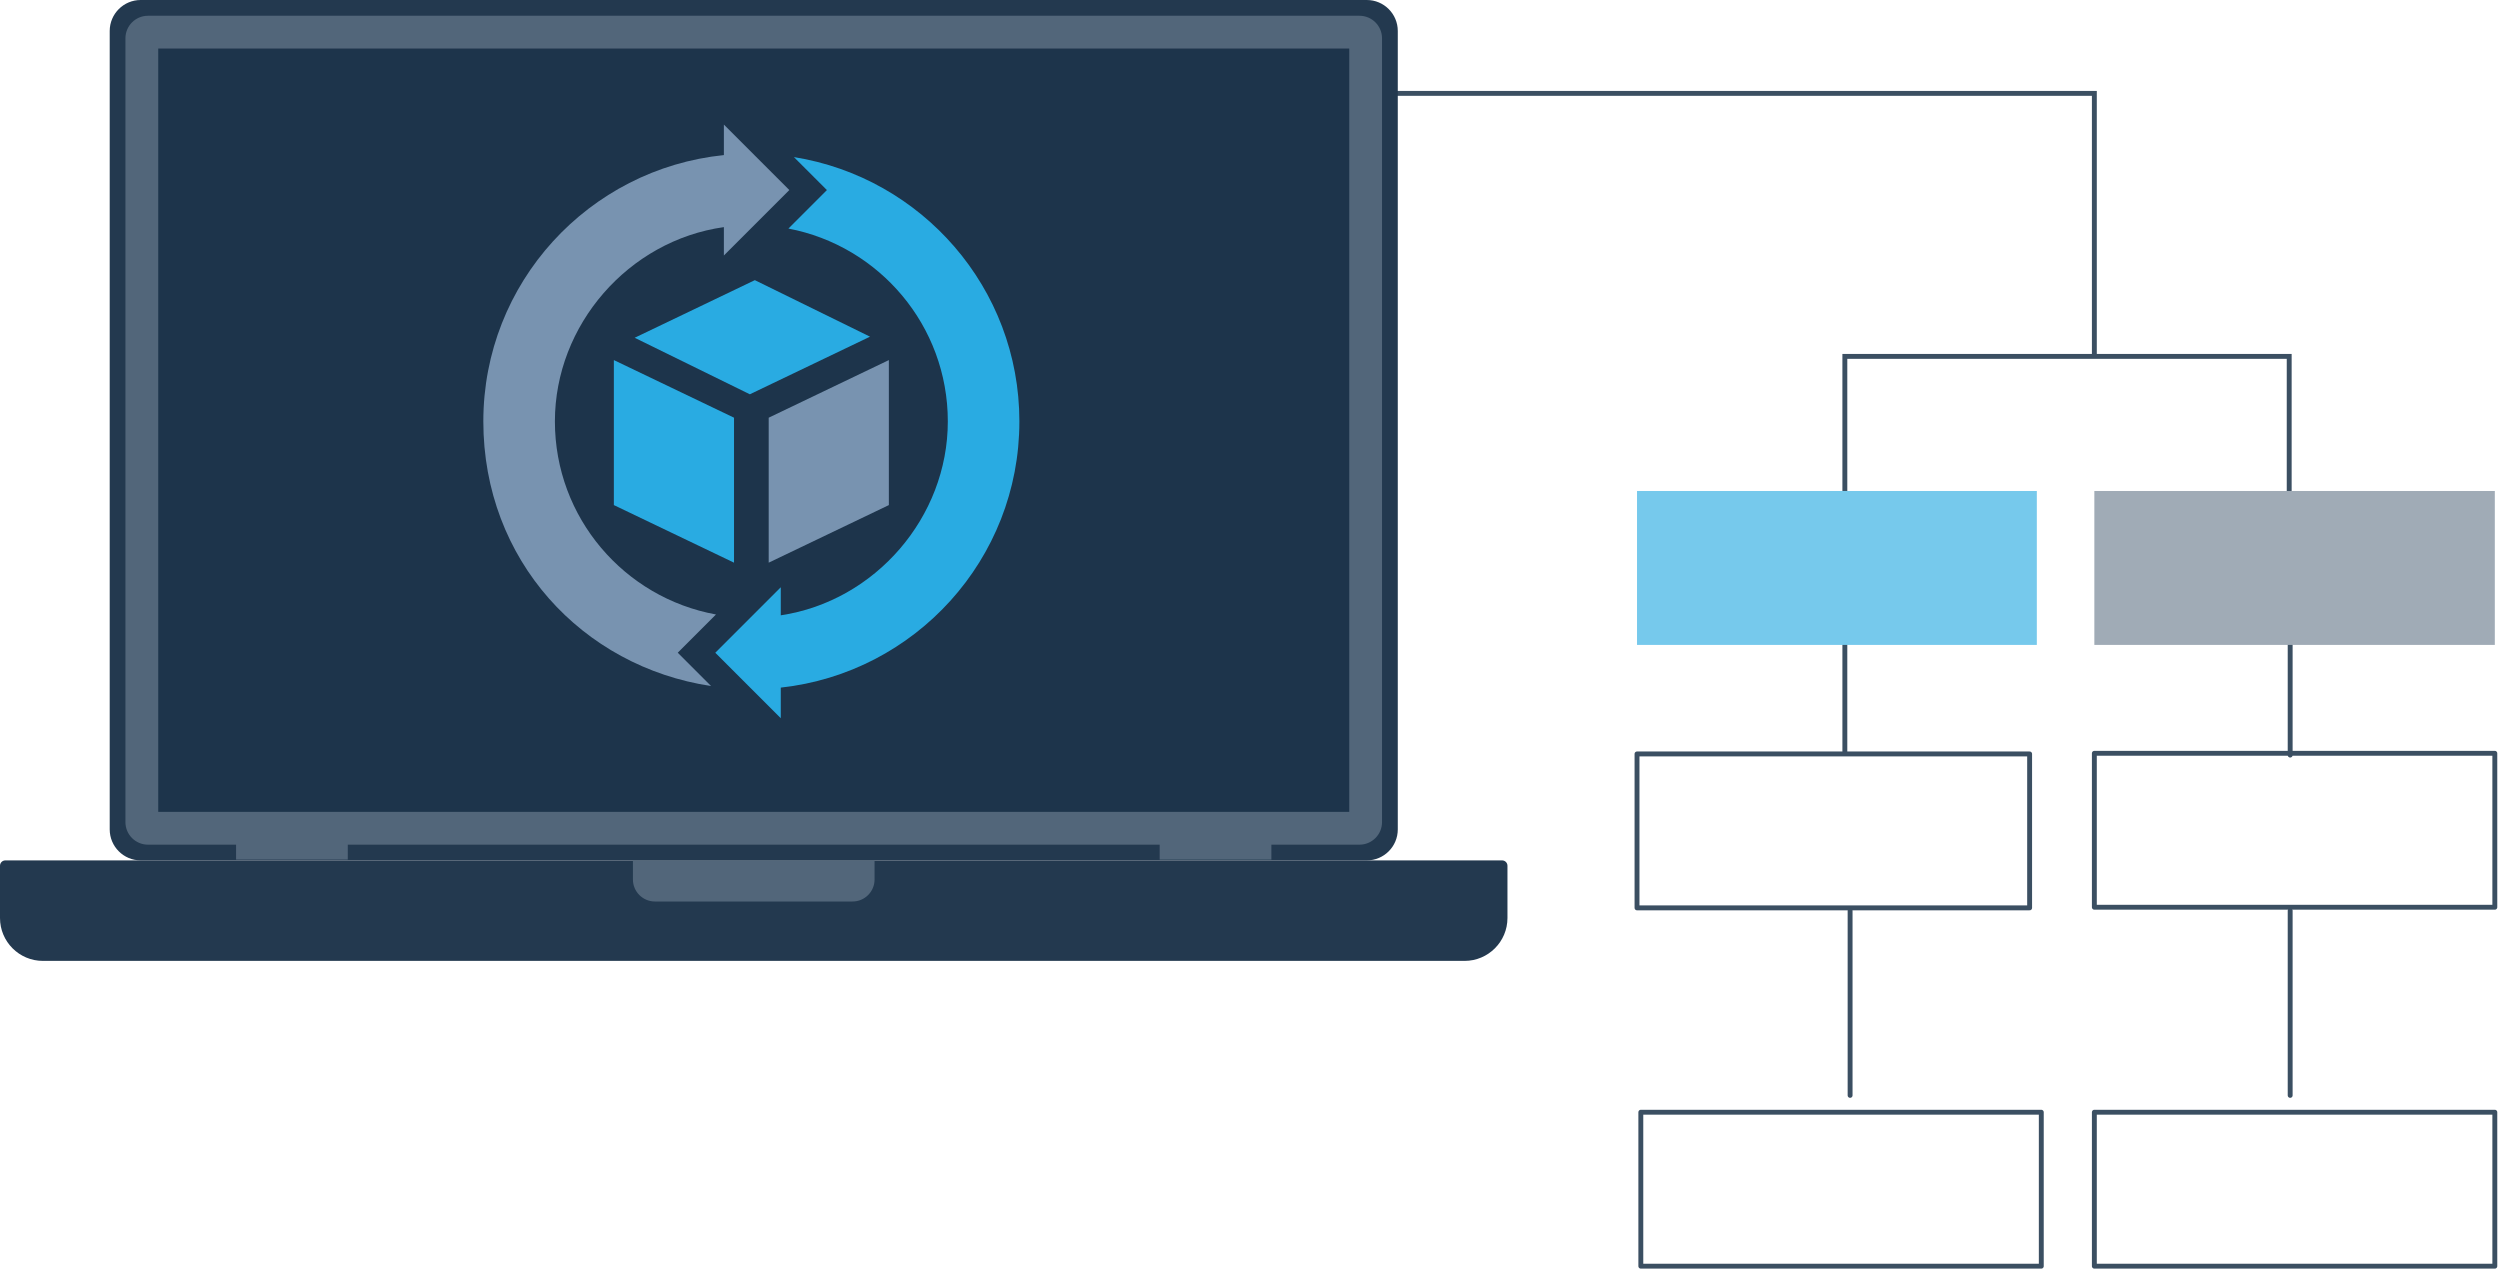 <svg width="801" height="407" viewBox="0 0 801 407" fill="none" xmlns="http://www.w3.org/2000/svg">
<g clip-path="url(#clip0_6405_24033)">
<path d="M650.29 241.561H524.5V290.881H650.29V241.561Z" stroke="#3B4F62" stroke-width="1.57" stroke-linecap="round" stroke-linejoin="round"/>
<path d="M591.09 241.161V181.971" stroke="#3B4F62" stroke-width="1.57" stroke-linecap="round" stroke-linejoin="round"/>
<path d="M654.03 356.359H525.72V405.679H654.03V356.359Z" stroke="#3B4F62" stroke-width="1.57" stroke-linecap="round" stroke-linejoin="round"/>
<path d="M799.34 241.359H671.03V290.679H799.34V241.359Z" stroke="#3B4F62" stroke-width="1.57" stroke-linecap="round" stroke-linejoin="round"/>
<path d="M799.34 356.359H671.03V405.679H799.34V356.359Z" stroke="#3B4F62" stroke-width="1.57" stroke-linecap="round" stroke-linejoin="round"/>
<path d="M592.771 350.96V291.77" stroke="#3B4F62" stroke-width="1.57" stroke-linecap="round" stroke-linejoin="round"/>
<path d="M733.771 350.96V291.77" stroke="#3B4F62" stroke-width="1.57" stroke-linecap="round" stroke-linejoin="round"/>
<path d="M733.771 241.93V205.77" stroke="#3B4F62" stroke-width="1.57" stroke-linecap="round" stroke-linejoin="round"/>
<path d="M175.31 76.7V29.92H671.03V114.19" stroke="#3B4F62" stroke-width="1.57" stroke-miterlimit="10"/>
<path d="M591.09 160.959V114.189H733.46V179.219" stroke="#3B4F62" stroke-width="1.57" stroke-miterlimit="10"/>
<path d="M652.6 157.311H524.5V206.631H652.6V157.311Z" fill="#76C9EC"/>
<path d="M799.34 157.311H671.03V206.631H799.34V157.311Z" fill="#A0ABB6"/>
<path d="M437.92 0H45.08C39.596 0 35.15 4.446 35.15 9.93V265.74C35.15 271.224 39.596 275.67 45.08 275.67H437.92C443.404 275.67 447.85 271.224 447.85 265.74V9.93C447.85 4.446 443.404 0 437.92 0Z" fill="#23394F"/>
<path d="M442.8 263.411V12.271C442.8 8.283 439.567 5.051 435.58 5.051L47.41 5.051C43.422 5.051 40.19 8.283 40.19 12.271V263.411C40.19 267.398 43.422 270.631 47.41 270.631H435.58C439.567 270.631 442.8 267.398 442.8 263.411Z" fill="#52667A"/>
<path d="M432.3 260.121V15.551L50.7 15.551V260.121H432.3Z" fill="#1D344B"/>
<path d="M1.71 275.67H481.28C482.22 275.67 482.99 276.44 482.99 277.38V294.13C482.99 301.71 476.83 307.87 469.25 307.87H13.74C6.16 307.87 0 301.71 0 294.13V277.38C0 276.44 0.77 275.67 1.71 275.67Z" fill="#23394F"/>
<path d="M202.79 275.67H280.21V281.79C280.21 285.68 277.05 288.84 273.16 288.84H209.84C205.95 288.84 202.79 285.68 202.79 281.79V275.67Z" fill="#52667A"/>
<path d="M111.43 268.699H75.64V275.409H111.43V268.699Z" fill="#52667A"/>
<path d="M371.56 275.42H407.35V268.71H371.56V275.42Z" fill="#52667A"/>
<path d="M326.61 135.02C326.61 92.25 295.3 56.88 254.37 50.33L264.94 60.9L252.61 73.23C281.69 78.78 303.68 104.32 303.68 135.02C303.68 165.72 280.43 192.59 250.16 197.15V188.16L229.18 209.14L250.16 230.12V220.31C293.14 215.61 326.61 179.26 326.61 135.03V135.02Z" fill="#29ABE2"/>
<path d="M252.91 60.9L231.93 39.92V49.69C188.65 54.11 154.86 90.57 154.86 135.01C154.86 179.45 186.54 213.57 227.83 219.81L217.15 209.13L229.4 196.88C200.06 191.54 177.79 165.9 177.79 135.01C177.79 104.12 201.35 77.07 231.93 72.77V81.86L252.91 60.88V60.9Z" fill="#7893B0"/>
<path d="M235.18 133.829L196.68 115.369V161.829L235.18 180.279V133.829Z" fill="#29ABE2"/>
<path d="M246.29 133.829L284.79 115.369V161.829L246.29 180.279V133.829Z" fill="#7893B0"/>
<path d="M203.35 108.22L241.85 89.76L278.75 107.87L240.25 126.33L203.35 108.22Z" fill="#29ABE2"/>
</g>
<defs>
<clipPath id="clip0_6405_24033">
<rect width="800.13" height="406.46" fill="white"/>
</clipPath>
</defs>
</svg>
